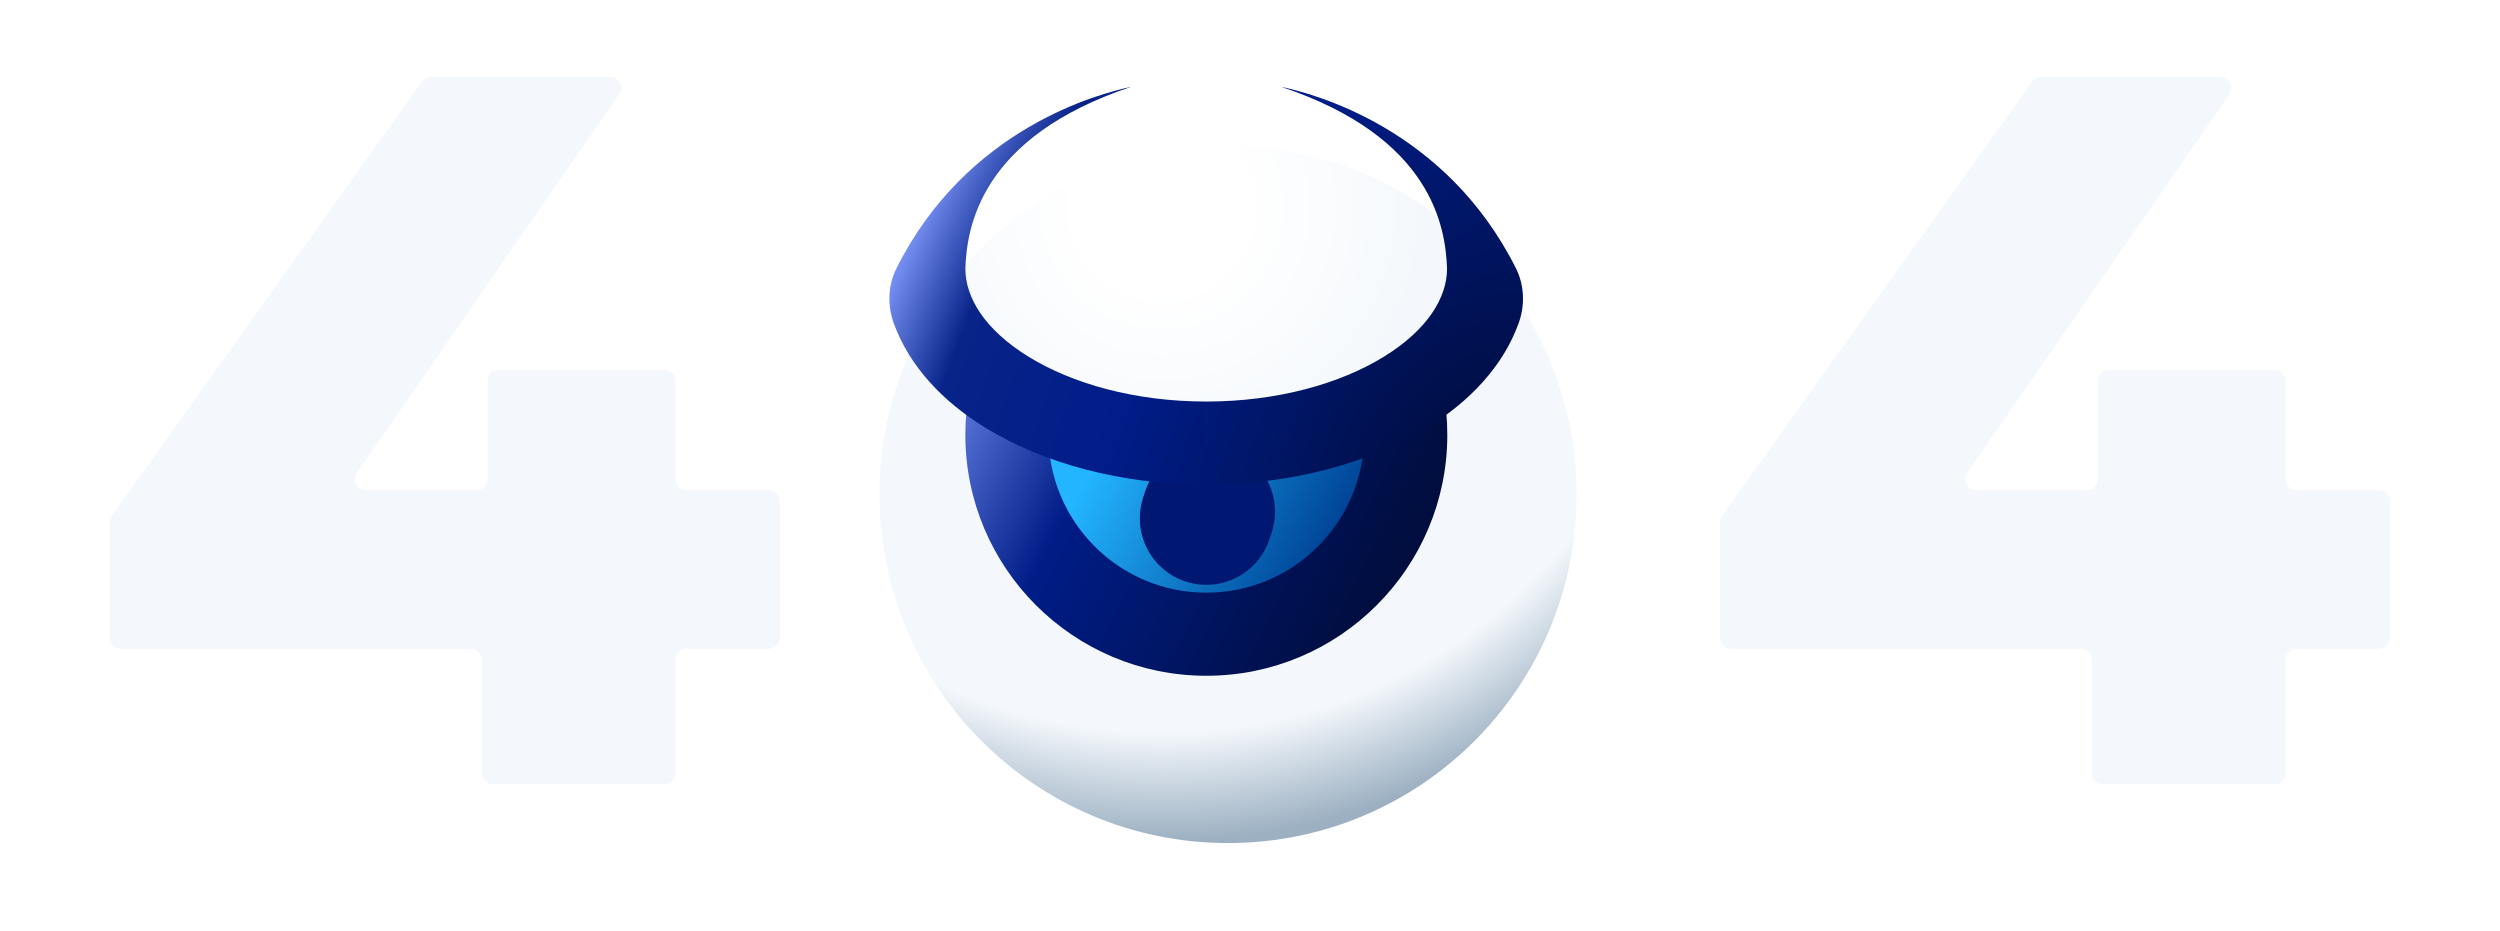 <svg width="1138" height="424" viewBox="0 0 1138 424" fill="none" xmlns="http://www.w3.org/2000/svg">
<g filter="url(#filter0_dd)">
<path d="M345 295.36C345 298.121 342.761 300.36 340 300.36H302.444C299.682 300.36 297.444 302.599 297.444 305.36V357C297.444 359.761 295.205 362 292.444 362H214.19C211.429 362 209.19 359.761 209.19 357V305.36C209.19 302.599 206.952 300.36 204.19 300.36H45C42.239 300.36 40 298.121 40 295.36V242.622C40 241.58 40.326 240.564 40.931 239.716L182.088 42.094C183.026 40.78 184.542 40 186.156 40H267.778C271.812 40 274.185 44.531 271.888 47.847L152.437 220.293C150.14 223.609 152.513 228.14 156.547 228.14H206.934C209.695 228.14 211.934 225.901 211.934 223.14V178.4C211.934 175.639 214.173 173.4 216.934 173.4H292.444C295.205 173.4 297.444 175.639 297.444 178.4V223.14C297.444 225.901 299.682 228.14 302.444 228.14H340C342.761 228.14 345 230.379 345 233.14V295.36Z" fill="#F4F8FC"/>
</g>
<g filter="url(#filter1_i)">
<path fill-rule="evenodd" clip-rule="evenodd" d="M210.565 59.156C211.499 57.806 213.036 57 214.677 57H224.684C225.491 57 225.966 57.907 225.505 58.571L102.063 236.269C101.714 236.771 101.527 237.368 101.527 237.98V258.571C101.527 259.675 102.423 260.571 103.527 260.571H247.921V196.956C247.921 195.851 248.817 194.956 249.921 194.956H257.448C258.553 194.956 259.448 195.851 259.448 196.956V260.571H322C323.105 260.571 324 261.466 324 262.571V270.082C324 271.187 323.105 272.082 322 272.082H259.448V338C259.448 339.105 258.553 340 257.448 340H249.921C248.817 340 247.921 339.105 247.921 338V272.082H93C91.343 272.082 90 270.739 90 269.082V234.075C90 233.669 90.124 233.272 90.355 232.937L210.565 59.156Z" fill="#F4F8FC"/>
</g>
<g filter="url(#filter2_dd)">
<path d="M1058 295.36C1058 298.121 1055.76 300.36 1053 300.36H1015.44C1012.68 300.36 1010.44 302.599 1010.44 305.36V357C1010.44 359.761 1008.21 362 1005.44 362H927.19C924.429 362 922.19 359.761 922.19 357V305.36C922.19 302.599 919.952 300.36 917.19 300.36H758C755.239 300.36 753 298.121 753 295.36V242.622C753 241.58 753.326 240.564 753.931 239.716L895.088 42.094C896.026 40.78 897.542 40 899.156 40H980.778C984.812 40 987.185 44.531 984.888 47.847L865.437 220.293C863.14 223.609 865.513 228.14 869.547 228.14H919.934C922.695 228.14 924.934 225.901 924.934 223.14V178.4C924.934 175.639 927.173 173.4 929.934 173.4H1005.44C1008.21 173.4 1010.44 175.639 1010.44 178.4V223.14C1010.44 225.901 1012.68 228.14 1015.44 228.14H1053C1055.76 228.14 1058 230.379 1058 233.14V295.36Z" fill="#F4F8FC"/>
</g>
<g filter="url(#filter3_i)">
<path fill-rule="evenodd" clip-rule="evenodd" d="M923.565 59.156C924.499 57.806 926.036 57 927.677 57H937.684C938.491 57 938.966 57.907 938.505 58.571L815.063 236.269C814.714 236.771 814.527 237.368 814.527 237.98V258.571C814.527 259.675 815.423 260.571 816.527 260.571H960.921V196.956C960.921 195.851 961.817 194.956 962.921 194.956H970.448C971.553 194.956 972.448 195.851 972.448 196.956V260.571H1035C1036.1 260.571 1037 261.466 1037 262.571V270.082C1037 271.187 1036.1 272.082 1035 272.082H972.448V338C972.448 339.105 971.553 340 970.448 340H962.921C961.817 340 960.921 339.105 960.921 338V272.082H806C804.343 272.082 803 270.739 803 269.082V234.075C803 233.669 803.124 233.272 803.355 232.937L923.565 59.156Z" fill="#F4F8FC"/>
</g>
<g filter="url(#filter4_d)">
<circle cx="548.998" cy="195.101" r="158.657" fill="url(#paint0_radial)"/>
</g>
<path d="M549.119 288.695C599.256 288.695 639.901 248.05 639.901 197.912C639.901 192.094 639.354 186.404 638.308 180.89C638.308 180.89 585.609 195.779 551.01 196.021C514.954 196.273 459.929 180.89 459.929 180.89C458.883 186.404 458.336 192.094 458.336 197.912C458.336 248.05 498.981 288.695 549.119 288.695Z" fill="url(#paint1_linear)"/>
<path fill-rule="evenodd" clip-rule="evenodd" d="M478.513 184.416C477.686 188.773 477.251 193.283 477.251 197.913C477.251 237.605 509.428 269.782 549.12 269.782C588.813 269.782 620.99 237.605 620.99 197.913C620.99 193.283 620.555 188.773 619.728 184.416L656.892 177.366C658.157 184.036 658.816 190.906 658.816 197.913C658.816 258.496 609.704 307.608 549.12 307.608C488.537 307.608 439.425 258.496 439.425 197.913C439.425 190.906 440.084 184.036 441.349 177.366L478.513 184.416Z" fill="url(#paint2_linear)"/>
<g filter="url(#filter5_i)">
<path d="M579.38 231.956C579.38 248.669 565.832 262.217 549.119 262.217C532.407 262.217 518.858 248.669 518.858 231.956C518.858 215.244 532.407 201.696 549.119 201.696C565.832 201.696 579.38 215.244 579.38 231.956Z" fill="#001871"/>
</g>
<g filter="url(#filter6_ii)">
<path d="M579.38 231.956C579.38 248.669 565.832 262.217 549.119 262.217C532.407 262.217 518.858 248.669 518.858 231.956C518.858 215.244 532.407 201.695 549.119 201.695C565.832 201.695 579.38 215.244 579.38 231.956Z" fill="#001871"/>
</g>
<path fill-rule="evenodd" clip-rule="evenodd" d="M549.061 182.782C516.508 182.772 487.94 174.58 468.119 162.338C447.989 149.905 439.425 135.212 439.425 122.26C440.111 103.566 446.058 62.413 515 39.5C500.671 42.569 440.121 58.04 408.021 122.22C404.165 129.93 403.903 139.041 406.839 147.146C413.961 166.809 429.173 182.742 448.242 194.52C474.928 211.003 510.595 220.588 549.001 220.608M549.061 182.782C548.92 182.782 549.238 182.782 549.061 182.782C581.613 182.772 610.181 174.58 630.002 162.338C650.132 149.905 658.696 135.212 658.696 122.26C658.01 103.566 652.063 62.413 583.121 39.5C597.45 42.569 658 58.04 690.1 122.22C693.956 129.93 694.218 139.041 691.282 147.146C684.16 166.809 668.948 182.742 649.879 194.52C623.193 211.003 587.406 220.588 549.001 220.608L549 201.5L549.061 192.227V182.782Z" fill="url(#paint3_radial)"/>
<defs>
<filter id="filter0_dd" x="0" y="0" width="405" height="422" filterUnits="userSpaceOnUse" color-interpolation-filters="sRGB">
<feFlood flood-opacity="0" result="BackgroundImageFix"/>
<feColorMatrix in="SourceAlpha" type="matrix" values="0 0 0 0 0 0 0 0 0 0 0 0 0 0 0 0 0 0 127 0"/>
<feOffset dx="10" dy="10"/>
<feGaussianBlur stdDeviation="25"/>
<feColorMatrix type="matrix" values="0 0 0 0 0.804 0 0 0 0 0.847 0 0 0 0 0.886 0 0 0 0.7 0"/>
<feBlend mode="normal" in2="BackgroundImageFix" result="effect1_dropShadow"/>
<feColorMatrix in="SourceAlpha" type="matrix" values="0 0 0 0 0 0 0 0 0 0 0 0 0 0 0 0 0 0 127 0"/>
<feOffset dy="-15"/>
<feGaussianBlur stdDeviation="7.5"/>
<feColorMatrix type="matrix" values="0 0 0 0 0.982 0 0 0 0 0.991 0 0 0 0 1 0 0 0 1 0"/>
<feBlend mode="normal" in2="effect1_dropShadow" result="effect2_dropShadow"/>
<feBlend mode="normal" in="SourceGraphic" in2="effect2_dropShadow" result="shape"/>
</filter>
<filter id="filter1_i" x="90" y="57" width="238" height="286" filterUnits="userSpaceOnUse" color-interpolation-filters="sRGB">
<feFlood flood-opacity="0" result="BackgroundImageFix"/>
<feBlend mode="normal" in="SourceGraphic" in2="BackgroundImageFix" result="shape"/>
<feColorMatrix in="SourceAlpha" type="matrix" values="0 0 0 0 0 0 0 0 0 0 0 0 0 0 0 0 0 0 127 0" result="hardAlpha"/>
<feOffset dx="4" dy="3"/>
<feGaussianBlur stdDeviation="7.5"/>
<feComposite in2="hardAlpha" operator="arithmetic" k2="-1" k3="1"/>
<feColorMatrix type="matrix" values="0 0 0 0 0.578 0 0 0 0 0.684 0 0 0 0 0.765 0 0 0 0.6 0"/>
<feBlend mode="normal" in2="shape" result="effect1_innerShadow"/>
</filter>
<filter id="filter2_dd" x="733" y="0" width="405" height="422" filterUnits="userSpaceOnUse" color-interpolation-filters="sRGB">
<feFlood flood-opacity="0" result="BackgroundImageFix"/>
<feColorMatrix in="SourceAlpha" type="matrix" values="0 0 0 0 0 0 0 0 0 0 0 0 0 0 0 0 0 0 127 0"/>
<feOffset dx="30" dy="10"/>
<feGaussianBlur stdDeviation="25"/>
<feColorMatrix type="matrix" values="0 0 0 0 0.805 0 0 0 0 0.846 0 0 0 0 0.888 0 0 0 0.7 0"/>
<feBlend mode="normal" in2="BackgroundImageFix" result="effect1_dropShadow"/>
<feColorMatrix in="SourceAlpha" type="matrix" values="0 0 0 0 0 0 0 0 0 0 0 0 0 0 0 0 0 0 127 0"/>
<feOffset dy="-15"/>
<feGaussianBlur stdDeviation="7.5"/>
<feColorMatrix type="matrix" values="0 0 0 0 0.982 0 0 0 0 0.991 0 0 0 0 1 0 0 0 1 0"/>
<feBlend mode="normal" in2="effect1_dropShadow" result="effect2_dropShadow"/>
<feBlend mode="normal" in="SourceGraphic" in2="effect2_dropShadow" result="shape"/>
</filter>
<filter id="filter3_i" x="803" y="57" width="238" height="286" filterUnits="userSpaceOnUse" color-interpolation-filters="sRGB">
<feFlood flood-opacity="0" result="BackgroundImageFix"/>
<feBlend mode="normal" in="SourceGraphic" in2="BackgroundImageFix" result="shape"/>
<feColorMatrix in="SourceAlpha" type="matrix" values="0 0 0 0 0 0 0 0 0 0 0 0 0 0 0 0 0 0 127 0" result="hardAlpha"/>
<feOffset dx="4" dy="3"/>
<feGaussianBlur stdDeviation="7.5"/>
<feComposite in2="hardAlpha" operator="arithmetic" k2="-1" k3="1"/>
<feColorMatrix type="matrix" values="0 0 0 0 0.578 0 0 0 0 0.684 0 0 0 0 0.765 0 0 0 0.6 0"/>
<feBlend mode="normal" in2="shape" result="effect1_innerShadow"/>
</filter>
<filter id="filter4_d" x="360.341" y="26.444" width="397.315" height="397.315" filterUnits="userSpaceOnUse" color-interpolation-filters="sRGB">
<feFlood flood-opacity="0" result="BackgroundImageFix"/>
<feColorMatrix in="SourceAlpha" type="matrix" values="0 0 0 0 0 0 0 0 0 0 0 0 0 0 0 0 0 0 127 0"/>
<feOffset dx="10" dy="30"/>
<feGaussianBlur stdDeviation="20"/>
<feColorMatrix type="matrix" values="0 0 0 0 0.765 0 0 0 0 0.81 0 0 0 0 0.85 0 0 0 1 0"/>
<feBlend mode="normal" in2="BackgroundImageFix" result="effect1_dropShadow"/>
<feBlend mode="normal" in="SourceGraphic" in2="effect1_dropShadow" result="shape"/>
</filter>
<filter id="filter5_i" x="518.858" y="201.696" width="60.522" height="64.522" filterUnits="userSpaceOnUse" color-interpolation-filters="sRGB">
<feFlood flood-opacity="0" result="BackgroundImageFix"/>
<feBlend mode="normal" in="SourceGraphic" in2="BackgroundImageFix" result="shape"/>
<feColorMatrix in="SourceAlpha" type="matrix" values="0 0 0 0 0 0 0 0 0 0 0 0 0 0 0 0 0 0 127 0" result="hardAlpha"/>
<feOffset dy="4"/>
<feGaussianBlur stdDeviation="2"/>
<feComposite in2="hardAlpha" operator="arithmetic" k2="-1" k3="1"/>
<feColorMatrix type="matrix" values="0 0 0 0 0 0 0 0 0 0 0 0 0 0 0 0 0 0 0.25 0"/>
<feBlend mode="normal" in2="shape" result="effect1_innerShadow"/>
</filter>
<filter id="filter6_ii" x="516.858" y="199.695" width="65.522" height="65.522" filterUnits="userSpaceOnUse" color-interpolation-filters="sRGB">
<feFlood flood-opacity="0" result="BackgroundImageFix"/>
<feBlend mode="normal" in="SourceGraphic" in2="BackgroundImageFix" result="shape"/>
<feColorMatrix in="SourceAlpha" type="matrix" values="0 0 0 0 0 0 0 0 0 0 0 0 0 0 0 0 0 0 127 0" result="hardAlpha"/>
<feOffset dx="3" dy="3"/>
<feGaussianBlur stdDeviation="16.5"/>
<feComposite in2="hardAlpha" operator="arithmetic" k2="-1" k3="1"/>
<feColorMatrix type="matrix" values="0 0 0 0 0 0 0 0 0 0.039 0 0 0 0 0.183 0 0 0 1 0"/>
<feBlend mode="normal" in2="shape" result="effect1_innerShadow"/>
<feColorMatrix in="SourceAlpha" type="matrix" values="0 0 0 0 0 0 0 0 0 0 0 0 0 0 0 0 0 0 127 0" result="hardAlpha"/>
<feOffset dx="-2" dy="-2"/>
<feGaussianBlur stdDeviation="2.5"/>
<feComposite in2="hardAlpha" operator="arithmetic" k2="-1" k3="1"/>
<feColorMatrix type="matrix" values="0 0 0 0 0 0 0 0 0 0.104 0 0 0 0 0.493 0 0 0 1 0"/>
<feBlend mode="normal" in2="effect1_innerShadow" result="effect2_innerShadow"/>
</filter>
<radialGradient id="paint0_radial" cx="0" cy="0" r="1" gradientUnits="userSpaceOnUse" gradientTransform="translate(519 64.5) rotate(75.433) scale(288.266)">
<stop offset="0.13" stop-color="white"/>
<stop offset="0.417" stop-color="#F4F8FC"/>
<stop offset="0.828" stop-color="#F4F8FC"/>
<stop offset="1" stop-color="#9CB0C2"/>
</radialGradient>
<linearGradient id="paint1_linear" x1="498" y1="208.5" x2="594.5" y2="262.5" gradientUnits="userSpaceOnUse">
<stop offset="0.016" stop-color="#23B5FF"/>
<stop offset="1" stop-color="#004698"/>
</linearGradient>
<linearGradient id="paint2_linear" x1="320" y1="115" x2="664" y2="285.5" gradientUnits="userSpaceOnUse">
<stop stop-color="#526DD1"/>
<stop offset="0.37" stop-color="#526DD1"/>
<stop offset="0.521" stop-color="#001D88"/>
<stop offset="0.901" stop-color="#000D3E"/>
</linearGradient>
<radialGradient id="paint3_radial" cx="0" cy="0" r="1" gradientUnits="userSpaceOnUse" gradientTransform="translate(665.5 221) rotate(-155.446) scale(280.352 450.313)">
<stop stop-color="#000C3A"/>
<stop offset="0.557" stop-color="#001D89"/>
<stop offset="0.844" stop-color="#082489"/>
<stop offset="1" stop-color="#839DFF"/>
</radialGradient>
</defs>
</svg>
